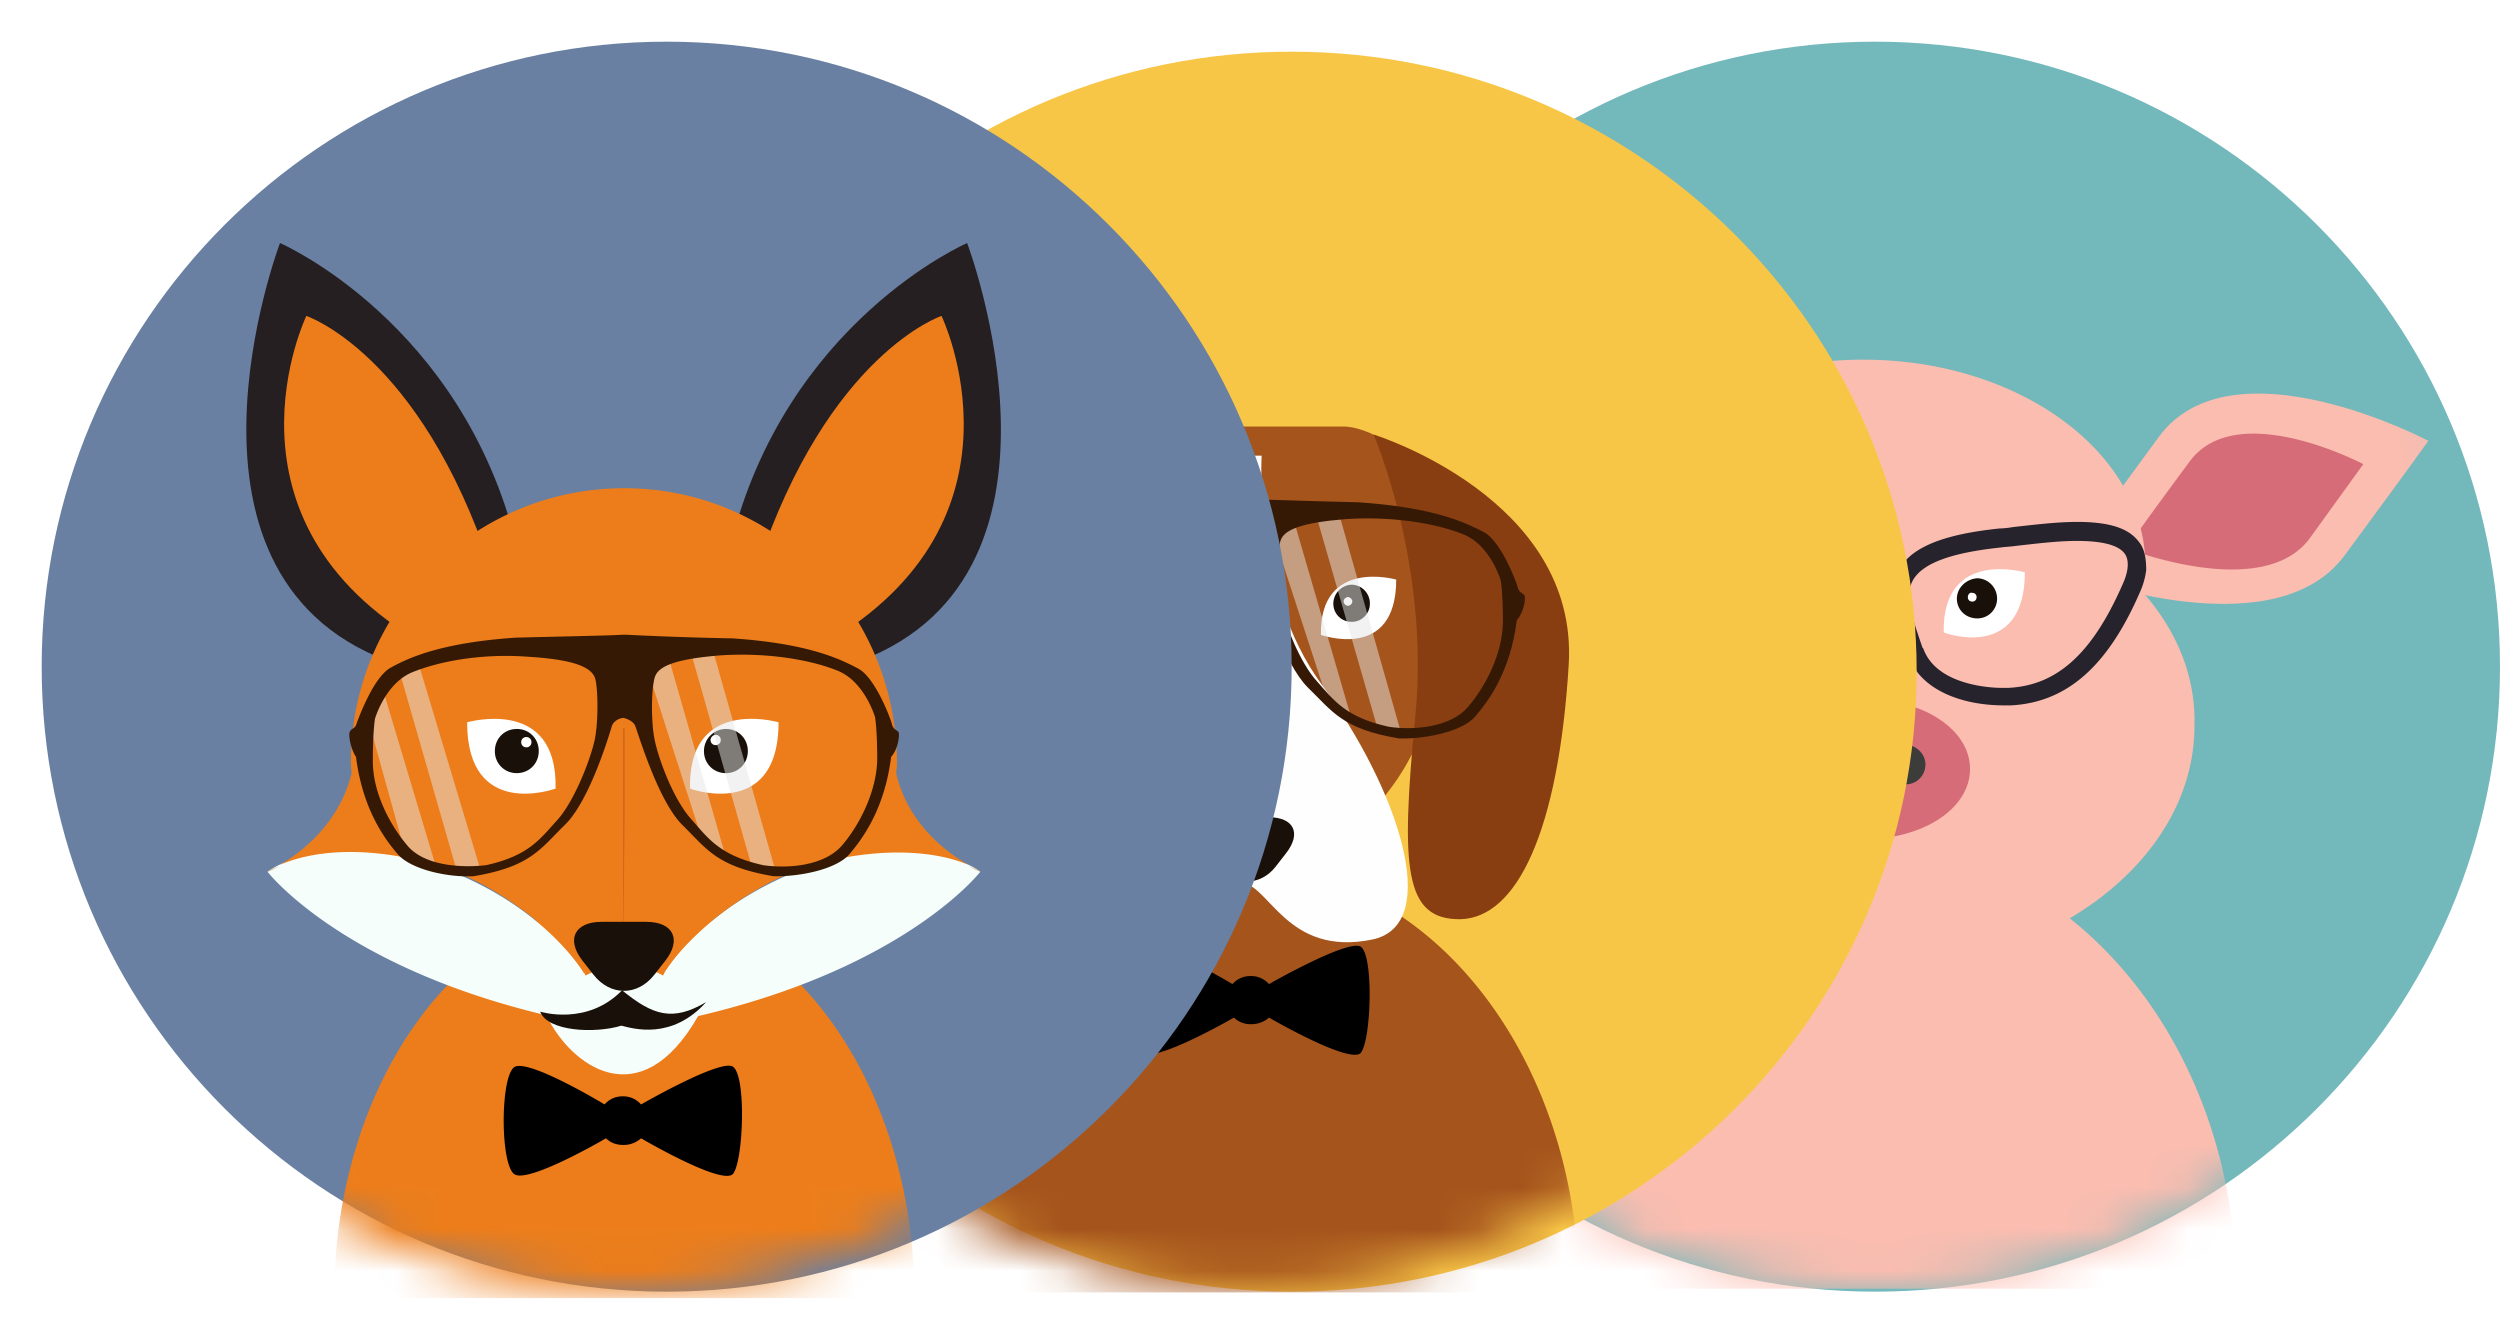 <svg width="60" height="32" viewBox="0 0 60 32" fill="none" xmlns="http://www.w3.org/2000/svg"><path d="M45 31c8.284 0 15-6.716 15-15 0-8.284-6.716-15-15-15-8.284 0-15 6.716-15 15 0 8.284 6.716 15 15 15z" fill="#73B8BB"/><mask id="a" mask-type="alpha" maskUnits="userSpaceOnUse" x="30" y="1" width="30" height="30"><path d="M45 31c8.284 0 15-6.716 15-15 0-8.284-6.716-15-15-15-8.284 0-15 6.716-15 15 0 8.284 6.716 15 15 15z" fill="#73B8BB"/></mask><g mask="url(#a)"><path d="M44.737 20.263c-4.93 0-8.93 4.772-8.93 10.667h17.86c0-5.895-4-10.667-8.93-10.667zM31.72 10.123s4.859-2.21 6.473.298c1.596 2.509 2.14 3.35 2.14 3.35s-5.175 1.703-6.79-.806c-1.596-2.509-1.824-2.842-1.824-2.842z" fill="#FBBDB0"/><path d="M33.246 10.772s3.14-1.421 4.175.193c1.035 1.614 1.386 2.158 1.386 2.158s-3.35 1.105-4.386-.526c-1.035-1.615-1.175-1.825-1.175-1.825z" fill="#D76C79"/><path d="M58.28 10.579s-4.719-2.491-6.473-.088c-1.755 2.404-2.35 3.21-2.35 3.21s5.07 2.018 6.824-.385c1.772-2.404 2-2.737 2-2.737z" fill="#FBBDB0"/><path d="M56.72 11.14s-3.053-1.614-4.176-.052a122.225 122.225 0 0 0-1.509 2.07s3.28 1.298 4.404-.246l1.28-1.772z" fill="#D76C79"/><path d="M51.439 14.228a3.68 3.68 0 0 0 .052-.632c0-2.736-3.035-4.964-6.772-4.964s-6.772 2.228-6.772 4.964c0 .211.018.421.053.632-.79.912-1.263 2.018-1.263 3.193 0 3.263 3.561 5.912 7.965 5.912 4.403 0 7.965-2.649 7.965-5.912.035-1.175-.421-2.28-1.228-3.193z" fill="#FBBDB0"/><path d="M48.596 13.737s-1.982-.58-1.947 1.438c0 .018 1.947.72 1.947-1.438z" fill="#fff"/><path d="M46.965 14.368c0 .264.21.474.491.474.263 0 .474-.21.474-.474a.487.487 0 0 0-.474-.49c-.263.017-.491.227-.491.49z" fill="#191009"/><path d="M47.228 14.333c0 .07.053.106.105.106.07 0 .106-.053.106-.106 0-.07-.053-.105-.106-.105-.052-.018-.105.035-.105.105zM40.86 13.737s1.982-.58 1.947 1.438c0 .018-1.947.72-1.947-1.438z" fill="#fff"/><path d="M42.491 14.368c0 .264-.21.474-.473.474a.487.487 0 0 1-.492-.474.49.49 0 0 1 .492-.49.499.499 0 0 1 .473.49z" fill="#191009"/><path d="M42.228 14.333c0 .07-.053.106-.105.106-.07 0-.105-.053-.105-.106 0-.07.052-.105.105-.105.053-.018.105.035.105.105z" fill="#fff"/><path d="M44.737 20.14c-1.421 0-2.544-.736-2.544-1.684 0-.947 1.123-1.684 2.544-1.684 1.42 0 2.544.737 2.544 1.684 0 .948-1.123 1.684-2.544 1.684z" fill="#D76C79"/><path d="M44.123 18.35c0 .264-.21.475-.474.475a.472.472 0 0 1-.474-.474c0-.263.211-.474.474-.474.246 0 .474.21.474.474zM46.21 18.35c0 .264-.21.475-.473.475a.472.472 0 0 1-.474-.474c0-.263.21-.474.474-.474.245 0 .474.21.474.474z" fill="#3C3C3B"/><path d="M51.368 13.053a.94.94 0 0 0-.263-.264c-.263-.175-.666-.263-1.245-.263-.51 0-1.053.07-1.544.123a2.144 2.144 0 0 1-.334.035c-1.333.14-2.07.439-2.386.948a1.24 1.24 0 0 0-.175.543c-.298-.105-.596-.052-.825.035-.017-.21-.052-.403-.175-.578-.316-.51-1.053-.807-2.386-.948-.105-.017-.21-.017-.333-.035-.491-.052-1.035-.123-1.544-.123-.105 0-.228 0-.316.018-.614.035-.982.193-1.175.509-.106.157-.14.368-.123.596.017.176.07.351.158.562.772 1.771 1.754 2.649 3.087 2.701h.176c.895 0 1.982-.316 2.298-1.21v-.018c.123-.333.228-.649.298-.947.053-.035.123-.088.21-.123a.705.705 0 0 1 .597 0c.035.018.07.035.106.07.052.316.175.65.298 1.018l.017.017c.316.895 1.386 1.21 2.299 1.21h.175c1.334-.07 2.316-.929 3.088-2.7a1.86 1.86 0 0 0 .158-.545c0-.263-.035-.473-.14-.631zm-5.21 2.508l-.018-.017c-.14-.404-.263-.772-.315-1.07-.018-.228 0-.421.105-.58.245-.385.912-.63 2.087-.754.106-.017.211-.017.334-.035.474-.052 1.017-.123 1.491-.123.632 0 1.018.106 1.158.316.105.158.088.421-.07.755-.72 1.631-1.562 2.403-2.737 2.456h-.158c-.228 0-1.561-.053-1.877-.948zm-2.316 0c-.316.895-1.649.93-1.895.93h-.158c-1.175-.052-2.017-.824-2.736-2.456-.14-.35-.176-.596-.07-.754.14-.21.526-.316 1.157-.316.492 0 1.018.07 1.492.123.122.017.228.035.333.035 1.158.123 1.842.368 2.088.754.245.386.035.983-.21 1.667v.017z" fill="#26232C"/></g><path d="M30 31c8.284 0 15-6.662 15-14.88S38.284 1.24 30 1.24c-8.284 0-15 6.662-15 14.88S21.716 31 30 31z" fill="#F8C647" filter="url(#b)"/><mask id="c" mask-type="alpha" maskUnits="userSpaceOnUse" x="15" y="1" width="30" height="30"><path d="M30 30.912c8.284 0 15-6.696 15-14.956S38.284 1 30 1c-8.284 0-15 6.696-15 14.956s6.716 14.956 15 14.956z" fill="#F8C647"/></mask><g mask="url(#c)"><path d="M29.983 20.854c-4.369 0-7.93 4.548-7.93 10.163h15.842c0-3.866-1.684-7.207-4.14-8.939a6.472 6.472 0 0 0-3.772-1.224z" fill="#A5541C"/><path d="M32.246 10.236h-2.614-2.615c-.789 0-2.649 1.137-2.649 2.921 0 1.767.316 4.216 1.58 5.843 1.262 1.609-.474 4.023 3.684 4.023 4.157 0 2.42-2.414 3.684-4.023 1.263-1.61 1.579-4.059 1.579-5.843 0-1.767-1.86-2.921-2.65-2.921z" fill="#A5541C"/><path d="M29.193 10.918s-.053 3.779-1.106 5.423c-1.052 1.627-3.21 5.79-1.21 6.367s2.21-1.522 2.895-1.522c.684 0 1.087 1.784 3.158 1.364 1.719-.35.614-3.638-1.21-6.122-1.65-2.256-1.44-5.492-1.44-5.492h-1.087v-.018z" fill="#FEFEFE"/><path d="M33.509 13.91s-1.842-.526-1.807 1.329c.017 0 1.807.647 1.807-1.33z" fill="#fff"/><path d="M32 14.487c0 .245.193.437.439.437a.434.434 0 0 0 .438-.437.449.449 0 0 0-.438-.455.46.46 0 0 0-.439.455z" fill="#191009"/><path d="M32.246 14.434c0 .053.052.105.105.105s.105-.052.105-.105c0-.052-.053-.105-.105-.105-.053 0-.105.053-.105.105zM26.35 13.91s1.843-.526 1.808 1.329c0 0-1.807.647-1.807-1.33z" fill="#fff"/><path d="M27.86 14.487a.434.434 0 0 1-.439.437.434.434 0 0 1-.439-.437c0-.245.193-.455.439-.455a.46.46 0 0 1 .439.455z" fill="#191009"/><path d="M27.614 14.434c0 .053-.053.105-.105.105-.053 0-.105-.052-.105-.105 0-.052.052-.105.105-.105.07 0 .105.053.105.105z" fill="#fff"/><path d="M26.386 10.428s-4.93 1.522-4.684 5.528c.245 4.006 1.245 6.07 2.596 6.105 1.351.017 2.018-1.172 1.667-4.81-.369-3.64.421-6.823.421-6.823zM32.965 10.428s4.93 1.522 4.684 5.528c-.246 4.006-1.246 6.07-2.596 6.105-1.351.017-1.439-1.207-1.088-4.846.368-3.638-1-6.787-1-6.787z" fill="#883E10"/><path d="M30.439 19.612c.614 0 .807.385.42.874l-.245.315c-.368.473-1 .473-1.368 0L29 20.486c-.368-.472-.193-.874.421-.874h1.018z" fill="#191009"/><path opacity=".5" d="M24.632 12.947L26 17.6l.579.018-1.474-4.863-.473.192zM31.614 12.457l1.456 5.056.544.035-1.456-5.143-.544.052zM24.14 13.052c.018.21-.14.367-.245.56-.018.035-.035.052-.053.07v.262l.895 3.184c.193.087.21.157.404.245.122.052.245.087.35.14l-1.35-4.46zM30.509 12.667l1.386 4.251.526.28-1.368-4.706-.544.175z" fill="#E6E6E6"/><path d="M36.579 14.277c-.053-.053-.123-.053-.158-.193s-.404-1.102-.807-1.312c-.404-.21-1.158-.594-3.018-.717-1.438-.035-2.298-.07-2.561-.07h-.07c-.246.018-1.123.035-2.562.07-1.86.123-2.631.507-3.017.717-.404.228-.755 1.172-.807 1.312-.035.14-.123.123-.158.193-.053.052 0 .402.14.612.158 1.224.667 1.924 1 2.309.316.367 1.21.56 1.825.525 1.368-.228 1.596-.648 2.193-1.225.596-.577 1.07-2.169 1.123-2.344.052-.14.21-.192.28-.192.07.017.228.07.281.192.07.175.544 1.767 1.123 2.344.596.577.824.997 2.193 1.225.614.017 1.509-.158 1.824-.525.316-.367.843-1.067 1-2.31.176-.209.228-.541.176-.611zm-7.299.245c-.105.454-.473 1.399-.877 1.854-.42.454-.684.857-1.719 1.084-.596.07-1.491.018-1.895-.472-.42-.49-.824-1.26-.824-1.994 0-.735.052-1.015.052-1.015s.246-.84.895-1.102c.65-.262 1.684-.455 2.807-.367 1.123.07 1.491.262 1.58.507.07.21.087 1.032-.018 1.505zm5.948 2.449c-.421.49-1.298.56-1.895.472-1.035-.228-1.316-.63-1.72-1.085-.42-.455-.771-1.382-.876-1.854-.106-.455-.088-1.294 0-1.54.087-.244.473-.42 1.579-.507 1.122-.07 2.157.105 2.807.368.649.262.894 1.102.894 1.102s.053.262.053 1.014c-.017.77-.421 1.54-.842 2.03z" fill="#351905"/><path d="M32.632 22.708c-.369-.122-2.176.91-2.176.91a.57.57 0 0 0-.438-.193.57.57 0 0 0-.439.193s-1.807-1.085-2.158-.892c-.35.21-.35 2.343 0 2.553.351.21 2.193-.857 2.193-.857a.57.57 0 0 0 .421.158.63.63 0 0 0 .421-.158s1.895 1.102 2.193.857c.263-.262.334-2.449-.017-2.571z" fill="#000"/></g><path d="M15 31c8.285 0 15-6.716 15-15 0-8.284-6.715-15-15-15C6.716 1 0 7.716 0 16c0 8.284 6.716 15 15 15z" fill="#6980A2" filter="url(#d)"/><mask id="e" mask-type="alpha" maskUnits="userSpaceOnUse" x="0" y="1" width="31" height="30"><path d="M15 31c8.285 0 15-6.716 15-15 0-8.284-6.715-15-15-15C6.716 1 0 7.716 0 16c0 8.284 6.716 15 15 15z" fill="#6980A2"/></mask><g mask="url(#e)"><path d="M14.983 21.682c-3.842 0-6.965 4.241-6.965 9.471h13.93c0-5.23-3.123-9.47-6.965-9.47z" fill="#ED7D1A"/><path d="M13.123 24.386c.562 1.166 2.228 2.456 3.632 0-.088-1.06-1.123-1.325-1.772-1.325-1.28 0-1.86 1.325-1.86 1.325z" fill="#F5FEFB"/><path d="M23.527 20.922a2.806 2.806 0 0 0-.404-.211c.036.035.088.053.123.07.106.053.21.088.28.142z" fill="#F6F3CF"/><path d="M23.527 20.922a1.399 1.399 0 0 0-.28-.14c.175.105.28.14.28.14zM6.825 20.71c-.158.071-.298.142-.404.212.088-.053.176-.105.28-.14.036-.018.071-.036.124-.071z" fill="#F6F3CF"/><path d="M6.421 20.922l.28-.14c-.104.052-.192.087-.28.14z" fill="#F6F3CF"/><path d="M17.527 13.113c1.316-5.39 5.684-7.28 5.684-7.28s3.106 8.18-2.842 10.125l-2.842-2.845z" fill="#251F21"/><path d="M18.176 13.607c1.702-5.124 4.421-6.025 4.421-6.025s2.351 4.894-2.824 7.88l-1.597-1.855z" fill="#ED7D1A"/><path d="M12.404 13.113c-1.316-5.39-5.684-7.28-5.684-7.28s-3.106 8.18 2.86 10.125l2.824-2.845z" fill="#251F21"/><path d="M11.772 13.607c-1.702-5.124-4.42-6.025-4.42-6.025S5 12.476 10.175 15.462l1.596-1.855z" fill="#ED7D1A"/><path d="M16.755 24.386a2.012 2.012 0 0 0-.86-.972c.316-.512 1.386-1.908 3.772-2.703 1.772-.601 3.281-.212 3.86.212 0 0-1.772 2.297-6.772 3.463zM13.194 24.386c.175-.406.473-.76.86-.972-.317-.512-1.387-1.908-3.773-2.703-1.772-.601-3.28-.212-3.86.212 0 0 1.772 2.297 6.772 3.463z" fill="#F5FEFB"/><path d="M21.51 18.573c0-.089.017-.16.017-.248 0-3.657-2.93-6.608-6.544-6.608-3.632 0-6.562 2.95-6.562 6.59 0 .089.018.177.018.248-.299 1.237-1.264 1.944-1.737 2.209.754-.336 2-.477 3.579-.053 1.842.477 3.456 2.032 3.772 2.703a1.877 1.877 0 0 1 1.86 0c.315-.671 1.93-2.226 3.771-2.703 1.58-.407 2.843-.265 3.58.053-.492-.265-1.457-.954-1.755-2.191zM23.246 20.781c.176.106.28.142.28.142-.087-.053-.174-.089-.28-.142zM6.702 20.781c-.105.053-.193.088-.28.142 0 0 .105-.036.28-.142z" fill="#ED7D1A"/><path d="M14.966 23.167s.017 0 0 0c.017 0 .017 0 0 0l.017-3.517v-2.173h-.017V23.167zM14.053 23.414s0 .018 0 0c.28-.141.597-.247.93-.247-.35 0-.667.106-.93.247z" fill="#A84720"/><path d="M14.966 23.167c0 .018.017 0 0 0 .017 0 0 0 0 0z" fill="#A84720"/><path d="M15.51 22.124c.648 0 .859.424.455.937l-.263.335c-.403.513-1.052.513-1.456 0l-.263-.335c-.404-.513-.193-.937.456-.937h1.07z" fill="#191009"/><path d="M12.965 24.28s1.123.353 1.965-.513c.737.601 1.21.76 2.018.283-.825.919-1.755.636-2.035.566-.632.194-1.772.141-1.948-.336z" fill="#191009"/><path d="M11.21 17.336s2.176-.636 2.124 1.59c0 0-2.123.777-2.123-1.59z" fill="#fff"/><path d="M12.93 18.025c0 .3-.228.53-.527.53a.519.519 0 0 1-.526-.53c0-.3.228-.53.526-.53.299 0 .527.23.527.53z" fill="#191009"/><path d="M12.755 17.813a.12.12 0 0 1-.123.123.12.12 0 0 1-.123-.123.12.12 0 0 1 .123-.124.12.12 0 0 1 .123.124zM18.685 17.336s-2.176-.636-2.123 1.59c-.018 0 2.123.777 2.123-1.59z" fill="#fff"/><path d="M16.895 18.025c0 .3.228.53.526.53.299 0 .527-.23.527-.53 0-.3-.228-.53-.527-.53a.53.53 0 0 0-.526.53z" fill="#191009"/><path d="M17.053 17.76c0 .07.052.123.122.123a.12.12 0 0 0 .123-.123.12.12 0 0 0-.122-.124c-.07 0-.123.07-.123.123z" fill="#fff"/><path d="M17.562 25.587c-.368-.123-2.176.92-2.176.92a.568.568 0 0 0-.438-.195.568.568 0 0 0-.439.194s-1.807-1.095-2.158-.9c-.35.211-.35 2.367 0 2.579.351.212 2.193-.866 2.193-.866.106.106.246.16.421.16a.626.626 0 0 0 .421-.16s1.895 1.113 2.194.866c.263-.247.35-2.474-.018-2.598z" fill="#000"/><path opacity=".5" d="M9.614 16.205l1.351 4.7.58.018-1.475-4.913-.456.195zM16.597 15.71l1.456 5.124.544.018-1.474-5.195-.526.053zM9.123 16.328c.018.213-.14.372-.246.566-.017.035-.035.053-.052.07v.266l.894 3.215c.193.089.211.16.404.248.123.053.246.088.35.141l-1.35-4.506zM15.492 15.922l1.386 4.311.526.283-1.368-4.77-.544.176z" fill="#E6E6E6"/><path d="M21.562 17.565c-.053-.053-.123-.053-.158-.194-.035-.141-.403-1.113-.807-1.325-.403-.212-1.158-.601-3.018-.725a82.155 82.155 0 0 1-2.561-.088h-.07c-.246.018-1.123.035-2.562.07-1.86.124-2.631.513-3.017.725-.404.23-.755 1.184-.807 1.325-.035.142-.123.124-.158.195-.053.053 0 .406.14.618.158 1.237.667 1.944 1 2.333.316.37 1.21.565 1.825.53 1.368-.23 1.596-.654 2.193-1.237.596-.583 1.07-2.191 1.123-2.368.052-.141.21-.194.28-.194.07.017.229.07.281.194.07.177.544 1.785 1.123 2.368.596.583.825 1.007 2.193 1.237.614.017 1.509-.16 1.825-.53.315-.371.842-1.078 1-2.333.175-.194.21-.548.175-.6zm-7.298.23c-.106.46-.474 1.414-.878 1.873-.42.46-.684.866-1.719 1.096-.596.07-1.491.017-1.895-.477-.42-.495-.824-1.273-.824-2.015 0-.742.052-1.025.052-1.025s.246-.848.895-1.113c.65-.265 1.684-.46 2.807-.37 1.123.07 1.492.264 1.58.512.07.23.087 1.06-.018 1.52zm5.947 2.491c-.42.495-1.298.566-1.895.478-1.035-.23-1.315-.636-1.719-1.096-.421-.46-.772-1.396-.877-1.873-.105-.46-.088-1.308 0-1.555.087-.247.473-.424 1.579-.512 1.123-.071 2.158.106 2.807.37.65.266.895 1.114.895 1.114s.052.265.052 1.025c-.017.76-.42 1.555-.842 2.05z" fill="#351905"/></g><defs><filter id="b" x="15" y=".74" width="31.5" height="30.76" filterUnits="userSpaceOnUse" color-interpolation-filters="sRGB"><feFlood flood-opacity="0" result="BackgroundImageFix"/><feColorMatrix in="SourceAlpha" type="matrix" values="0 0 0 0 0 0 0 0 0 0 0 0 0 0 0 0 0 0 127 0"/><feOffset dx="1"/><feGaussianBlur stdDeviation=".25"/><feColorMatrix type="matrix" values="0 0 0 0 0 0 0 0 0 0 0 0 0 0 0 0 0 0 0.15 0"/><feBlend mode="normal" in2="BackgroundImageFix" result="effect1_dropShadow"/><feBlend mode="normal" in="SourceGraphic" in2="effect1_dropShadow" result="shape"/></filter><filter id="d" x="0" y=".5" width="31.501" height="31" filterUnits="userSpaceOnUse" color-interpolation-filters="sRGB"><feFlood flood-opacity="0" result="BackgroundImageFix"/><feColorMatrix in="SourceAlpha" type="matrix" values="0 0 0 0 0 0 0 0 0 0 0 0 0 0 0 0 0 0 127 0"/><feOffset dx="1"/><feGaussianBlur stdDeviation=".25"/><feColorMatrix type="matrix" values="0 0 0 0 0 0 0 0 0 0 0 0 0 0 0 0 0 0 0.15 0"/><feBlend mode="normal" in2="BackgroundImageFix" result="effect1_dropShadow"/><feBlend mode="normal" in="SourceGraphic" in2="effect1_dropShadow" result="shape"/></filter></defs></svg>